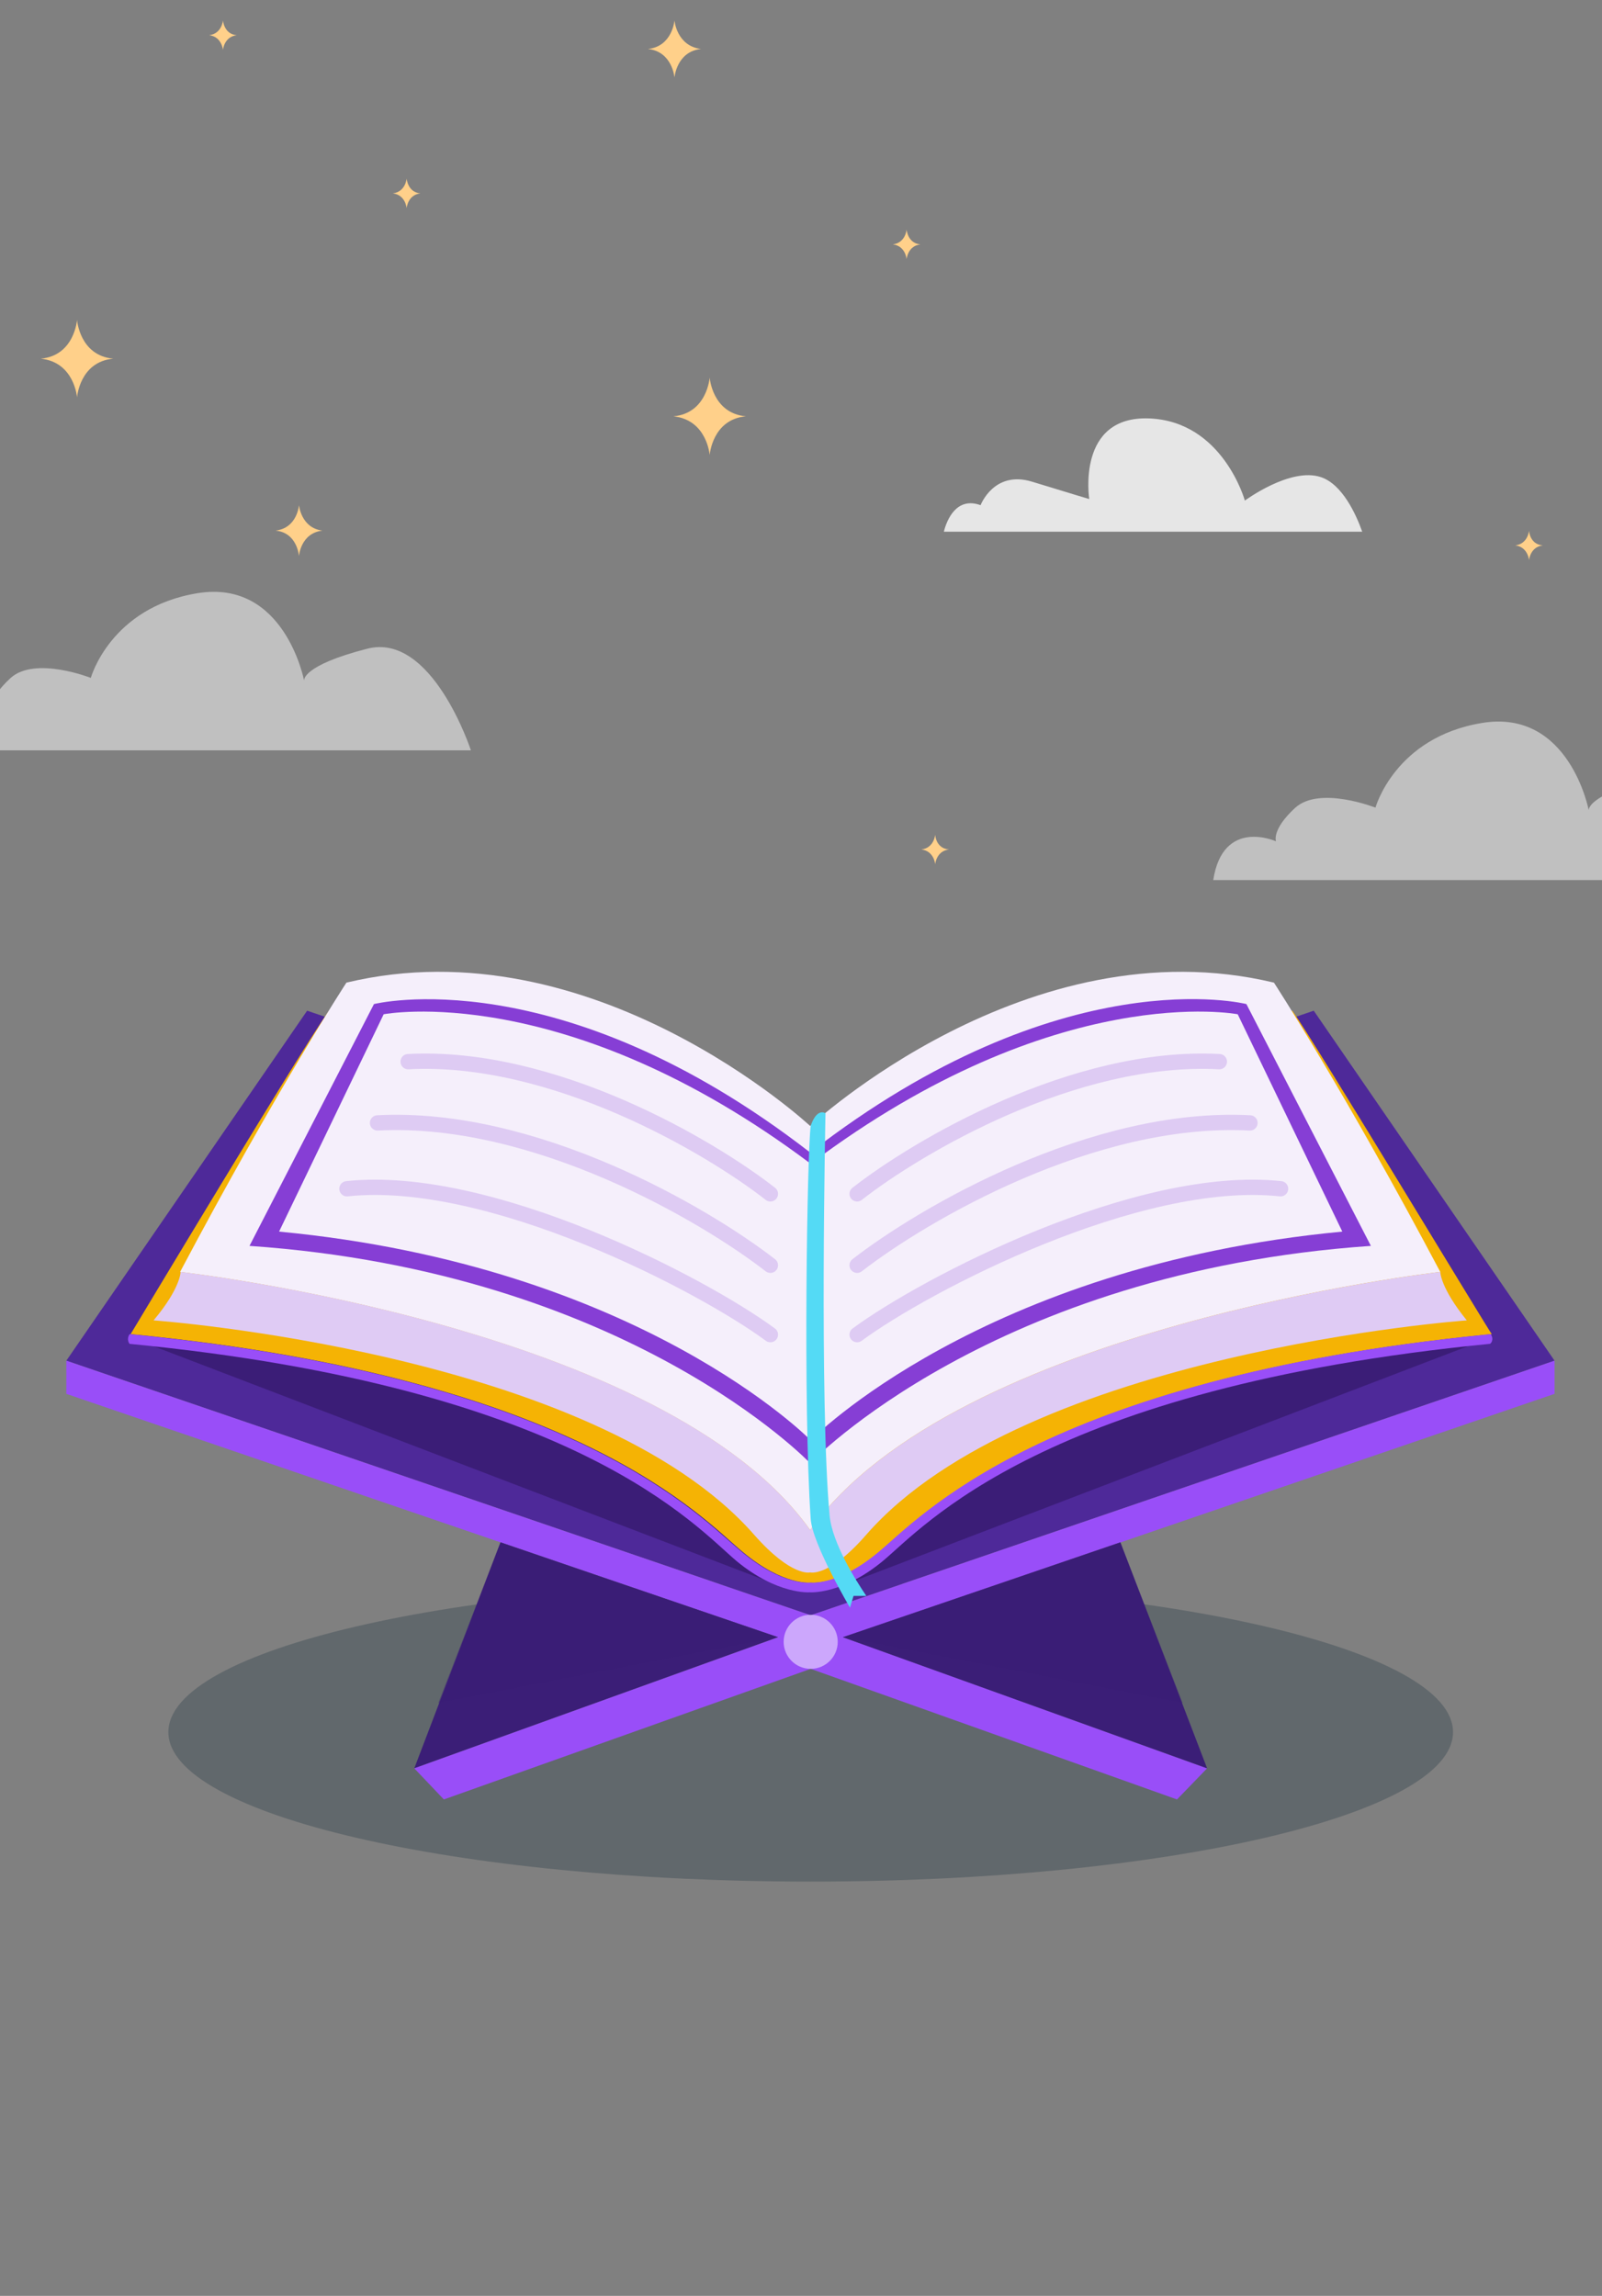 <svg width="314" height="450" viewBox="0 0 314 450" fill="none" xmlns="http://www.w3.org/2000/svg">
<rect x="0" y="0" width="314" height="450" fill="#808080" stroke="none"/>
<g clip-path="url(#clip0_5_801)">
<g style="mix-blend-mode:soft-light" opacity="0.5">
<path d="M-14 147.07H92.3C92.3 147.07 84.7 123.77 71.9 127.17C59.1 130.47 59.6 133.37 59.6 133.37C59.6 133.37 55.8 113.47 38.7 116.27C21.6 119.07 17.8 132.87 17.8 132.87C17.8 132.87 6.9 128.57 2.1 132.87C-2.6 137.17 -1.7 139.47 -1.7 139.47C-1.7 139.47 -12.1 134.77 -14 147.07Z" fill="white"/>
</g>
<g style="mix-blend-mode:soft-light" opacity="0.8">
<path d="M267 104.216C265.8 100.816 263.1 94.916 258.9 93.516C252.9 91.516 244 98.116 244 98.116C244 98.116 239.7 82.616 225.3 82.016C210.9 81.416 213.5 97.816 213.5 97.816C213.5 97.816 209.8 96.716 202.3 94.416C194.8 92.116 192.2 99.016 192.2 99.016C187.5 97.316 185.6 101.816 185 104.216H267Z" fill="white"/>
</g>
<path d="M43.7 4C43.7 4 43.5 6.6 41 6.9C43.5 7.2 43.7 9.8 43.7 9.8C43.7 9.8 43.9 7.2 46.4 6.9C43.9 6.7 43.7 4 43.7 4Z" fill="#FFD08A"/>
<path d="M177.7 45C177.7 45 177.5 47.6 175 47.9C177.5 48.2 177.7 50.8 177.7 50.8C177.7 50.8 177.9 48.2 180.4 47.9C177.9 47.7 177.7 45 177.7 45Z" fill="#FFD08A"/>
<path d="M79.7 35C79.7 35 79.5 37.6 77 37.9C79.5 38.2 79.7 40.8 79.7 40.8C79.7 40.8 79.9 38.2 82.4 37.9C79.9 37.7 79.7 35 79.7 35Z" fill="#FFD08A"/>
<path d="M299.7 104C299.7 104 299.5 106.6 297 106.9C299.5 107.2 299.7 109.8 299.7 109.8C299.7 109.8 299.9 107.2 302.4 106.9C299.8 106.7 299.7 104 299.7 104Z" fill="#FFD08A"/>
<path d="M183.3 163.6C183.3 163.6 183.1 166.2 180.6 166.5C183.1 166.8 183.3 169.4 183.3 169.4C183.3 169.4 183.5 166.8 186 166.5C183.4 166.3 183.3 163.6 183.3 163.6Z" fill="#FFD08A"/>
<path d="M139.1 74C139.1 74 138.6 81 132 81.6C138.6 82.3 139.1 89.2 139.1 89.2C139.1 89.2 139.6 82.2 146.2 81.6C139.6 81 139.1 74 139.1 74Z" fill="#FFD08A"/>
<path d="M15.1 62.7C15.1 62.7 14.6 69.7 8 70.3C14.6 71 15.1 77.9 15.1 77.9C15.1 77.9 15.6 70.9 22.2 70.3C15.6 69.7 15.1 62.7 15.1 62.7Z" fill="#FFD08A"/>
<path d="M132.2 4C132.2 4 131.8 9.1 127 9.6C131.8 10.1 132.2 15.2 132.2 15.2C132.2 15.2 132.6 10.1 137.4 9.6C132.6 9 132.2 4 132.2 4Z" fill="#FFD08A"/>
<path d="M58.6 99C58.6 99 58.3 103.5 54 104C58.3 104.4 58.6 109 58.6 109C58.6 109 58.9 104.5 63.2 104C59 103.5 58.6 99 58.6 99Z" fill="#FFD08A"/>
<path d="M99.5 198.9C99.5 198.9 99.2 203.4 94.9 203.9C99.2 204.3 99.5 208.9 99.5 208.9C99.5 208.9 99.8 204.4 104.1 203.9C99.8 203.4 99.5 198.9 99.5 198.9Z" fill="#FFD08A"/>
<g style="mix-blend-mode:soft-light" opacity="0.5">
<path d="M237.8 172.5H344.1C344.1 172.5 336.5 149.2 323.7 152.6C310.9 155.9 311.4 158.8 311.4 158.8C311.4 158.8 307.6 138.9 290.5 141.7C273.4 144.5 269.6 158.3 269.6 158.3C269.6 158.3 258.7 154 253.9 158.3C249.2 162.6 250.1 164.9 250.1 164.9C250.1 164.9 239.7 160.2 237.8 172.5Z" fill="white"/>
</g>
<path opacity="0.25" d="M158.9 368.8C228.433 368.8 284.8 355.682 284.8 339.5C284.8 323.318 228.433 310.2 158.9 310.2C89.367 310.2 33 323.318 33 339.5C33 355.682 89.367 368.8 158.9 368.8Z" fill="#042030"/>
<path d="M257.5 198.1L158.9 231.8L60.2 198.1L13 266.7L158.9 316.6L304.7 266.7L257.5 198.1Z" fill="#4E2999"/>
<path opacity="0.45" d="M30.2 263.9L151.2 310.2L109.6 269C109.6 269 41.3 252.5 30.2 263.9Z" fill="#240F4F"/>
<path opacity="0.45" d="M287.6 263.9L166.6 310.2L208.2 269C208.1 269 276.4 252.5 287.6 263.9Z" fill="#240F4F"/>
<path d="M158.9 316.6L13 266.7V273.2L158.9 323.1L304.7 273.2V266.7L158.9 316.6Z" fill="#994EF8"/>
<path d="M81.2 346.6L98.1 302.3L152.5 320.9L81.2 346.6Z" fill="#3B1E77"/>
<path opacity="0.45" d="M85.9 333.8L152.5 320.9L98.1 302.3L85.9 333.8Z" fill="#3B1E77"/>
<path d="M158.9 318.6L81.2 346.6L87 352.7L158.9 327.1L230.7 352.7L236.6 346.6L158.9 318.6Z" fill="#994EF8"/>
<path d="M236.6 346.6L219.6 302.3L165.2 320.9L236.6 346.6Z" fill="#3B1E77"/>
<path opacity="0.45" d="M231.8 333.8L165.2 320.9L219.6 302.3L231.8 333.8Z" fill="#3B1E77"/>
<path d="M158.9 327.1C161.827 327.1 164.2 324.727 164.2 321.8C164.2 318.873 161.827 316.5 158.9 316.5C155.973 316.5 153.6 318.873 153.6 321.8C153.6 324.727 155.973 327.1 158.9 327.1Z" fill="white" fill-opacity="0.5"/>
<path d="M253.3 198.1L158.9 245.1L64.5 198.1C60.2 203.8 25.6 261.5 25.6 261.5C26 261.5 26.3 261.6 26.7 261.6C113.5 270.3 137.6 297.6 145.6 304.2C153.6 310.9 159 310.2 159 310.2C159 310.2 164.4 310.9 172.4 304.2C180.4 297.6 204.5 270.3 291.3 261.6C291.7 261.6 292 261.5 292.4 261.5C292.2 261.5 257.5 203.9 253.3 198.1Z" fill="#F5B304"/>
<path d="M292.2 261.5C291.8 261.5 291.5 261.6 291.1 261.6C204.3 270.3 180.2 297.6 172.2 304.2C164.2 310.9 158.8 310.2 158.8 310.2C158.8 310.2 153.4 310.9 145.4 304.2C137.4 297.6 113.3 270.3 26.5 261.6C26.1 261.6 25.8 261.5 25.4 261.5C24.7 262.6 25.4 263.4 25.4 263.4C113.1 271.9 136.4 299.3 144.4 306C152.4 312.6 158.7 312.1 158.7 312.1C158.7 312.1 165 312.6 173 306C181 299.4 204.3 272 292 263.4C292.2 263.4 292.9 262.6 292.2 261.5Z" fill="#994EF8"/>
<path d="M249.7 192.6C201.4 181 158.8 220.7 158.8 220.7C158.8 220.7 116.2 181 67.9 192.6C67.9 192.6 54.2 213.6 35.3 249.3C35.3 249.3 130.4 260 158.8 299.9C187.2 260 282.3 249.3 282.3 249.3C263.4 213.6 249.7 192.6 249.7 192.6Z" fill="#F5EFFB"/>
<path d="M282.3 249.3C282.3 249.3 187.2 260 158.8 299.9C130.5 260 35.4 249.3 35.4 249.3C35.4 249.3 35.4 252.5 30.1 258.8C30.1 258.8 116.4 265 147.8 300.8C155.2 309.2 158.8 308.2 158.8 308.2C158.8 308.2 162.5 309.2 169.8 300.8C201.1 265 287.5 258.8 287.5 258.8C282.3 252.4 282.3 249.3 282.3 249.3Z" fill="#DFCBF4"/>
<path d="M244.3 196.8C244.3 196.8 208.2 187.6 158.8 225.9C109.5 187.7 73.3 196.8 73.3 196.8L48.9 244.2C123.1 249.3 158.8 286.8 158.8 286.8C158.8 286.8 194.5 249.3 268.7 244.2L244.3 196.8ZM158.9 282.3C158.9 282.3 125.5 248.1 54.7 241.4L75.2 198.8C75.2 198.8 110.7 191.9 158.9 228.1C207.1 191.9 242.6 198.8 242.6 198.8L263.1 241.4C192.3 248.1 158.9 282.3 158.9 282.3Z" fill="#863ED5"/>
<path opacity="0.2" d="M168 261.594C181.333 251.76 223 230 251 233" stroke="#863ED5" stroke-width="3" stroke-linecap="round"/>
<path opacity="0.2" d="M168 234C179.833 224.735 210.6 206.581 239 208.088" stroke="#863ED5" stroke-width="3" stroke-linecap="round"/>
<path opacity="0.2" d="M168 248C180.833 238.022 214.2 218.472 245 220.095" stroke="#863ED5" stroke-width="3" stroke-linecap="round"/>
<path opacity="0.2" d="M151 261.594C137.667 251.76 96 230 68 233" stroke="#863ED5" stroke-width="3" stroke-linecap="round"/>
<path opacity="0.2" d="M151 234C139.167 224.735 108.4 206.581 80 208.088" stroke="#863ED5" stroke-width="3" stroke-linecap="round"/>
<path opacity="0.2" d="M151 248C138.167 238.022 104.8 218.472 74 220.095" stroke="#863ED5" stroke-width="3" stroke-linecap="round"/>
<path d="M158.9 220.7C158.9 220.7 159.9 217.2 161.8 218.2C161.8 218.2 160.6 274.9 162.6 297C163.1 302.5 167.9 310 169.8 312.8H167.3L166.6 315.1C166.6 315.1 159.2 302.6 158.9 297.7C157.4 275.7 158.2 226 158.9 220.7Z" fill="#54DAF5"/>
</g>
<defs>
<clipPath id="clip0_5_801">
<rect width="314" height="450" fill="white"/>
</clipPath>
</defs>
</svg>
